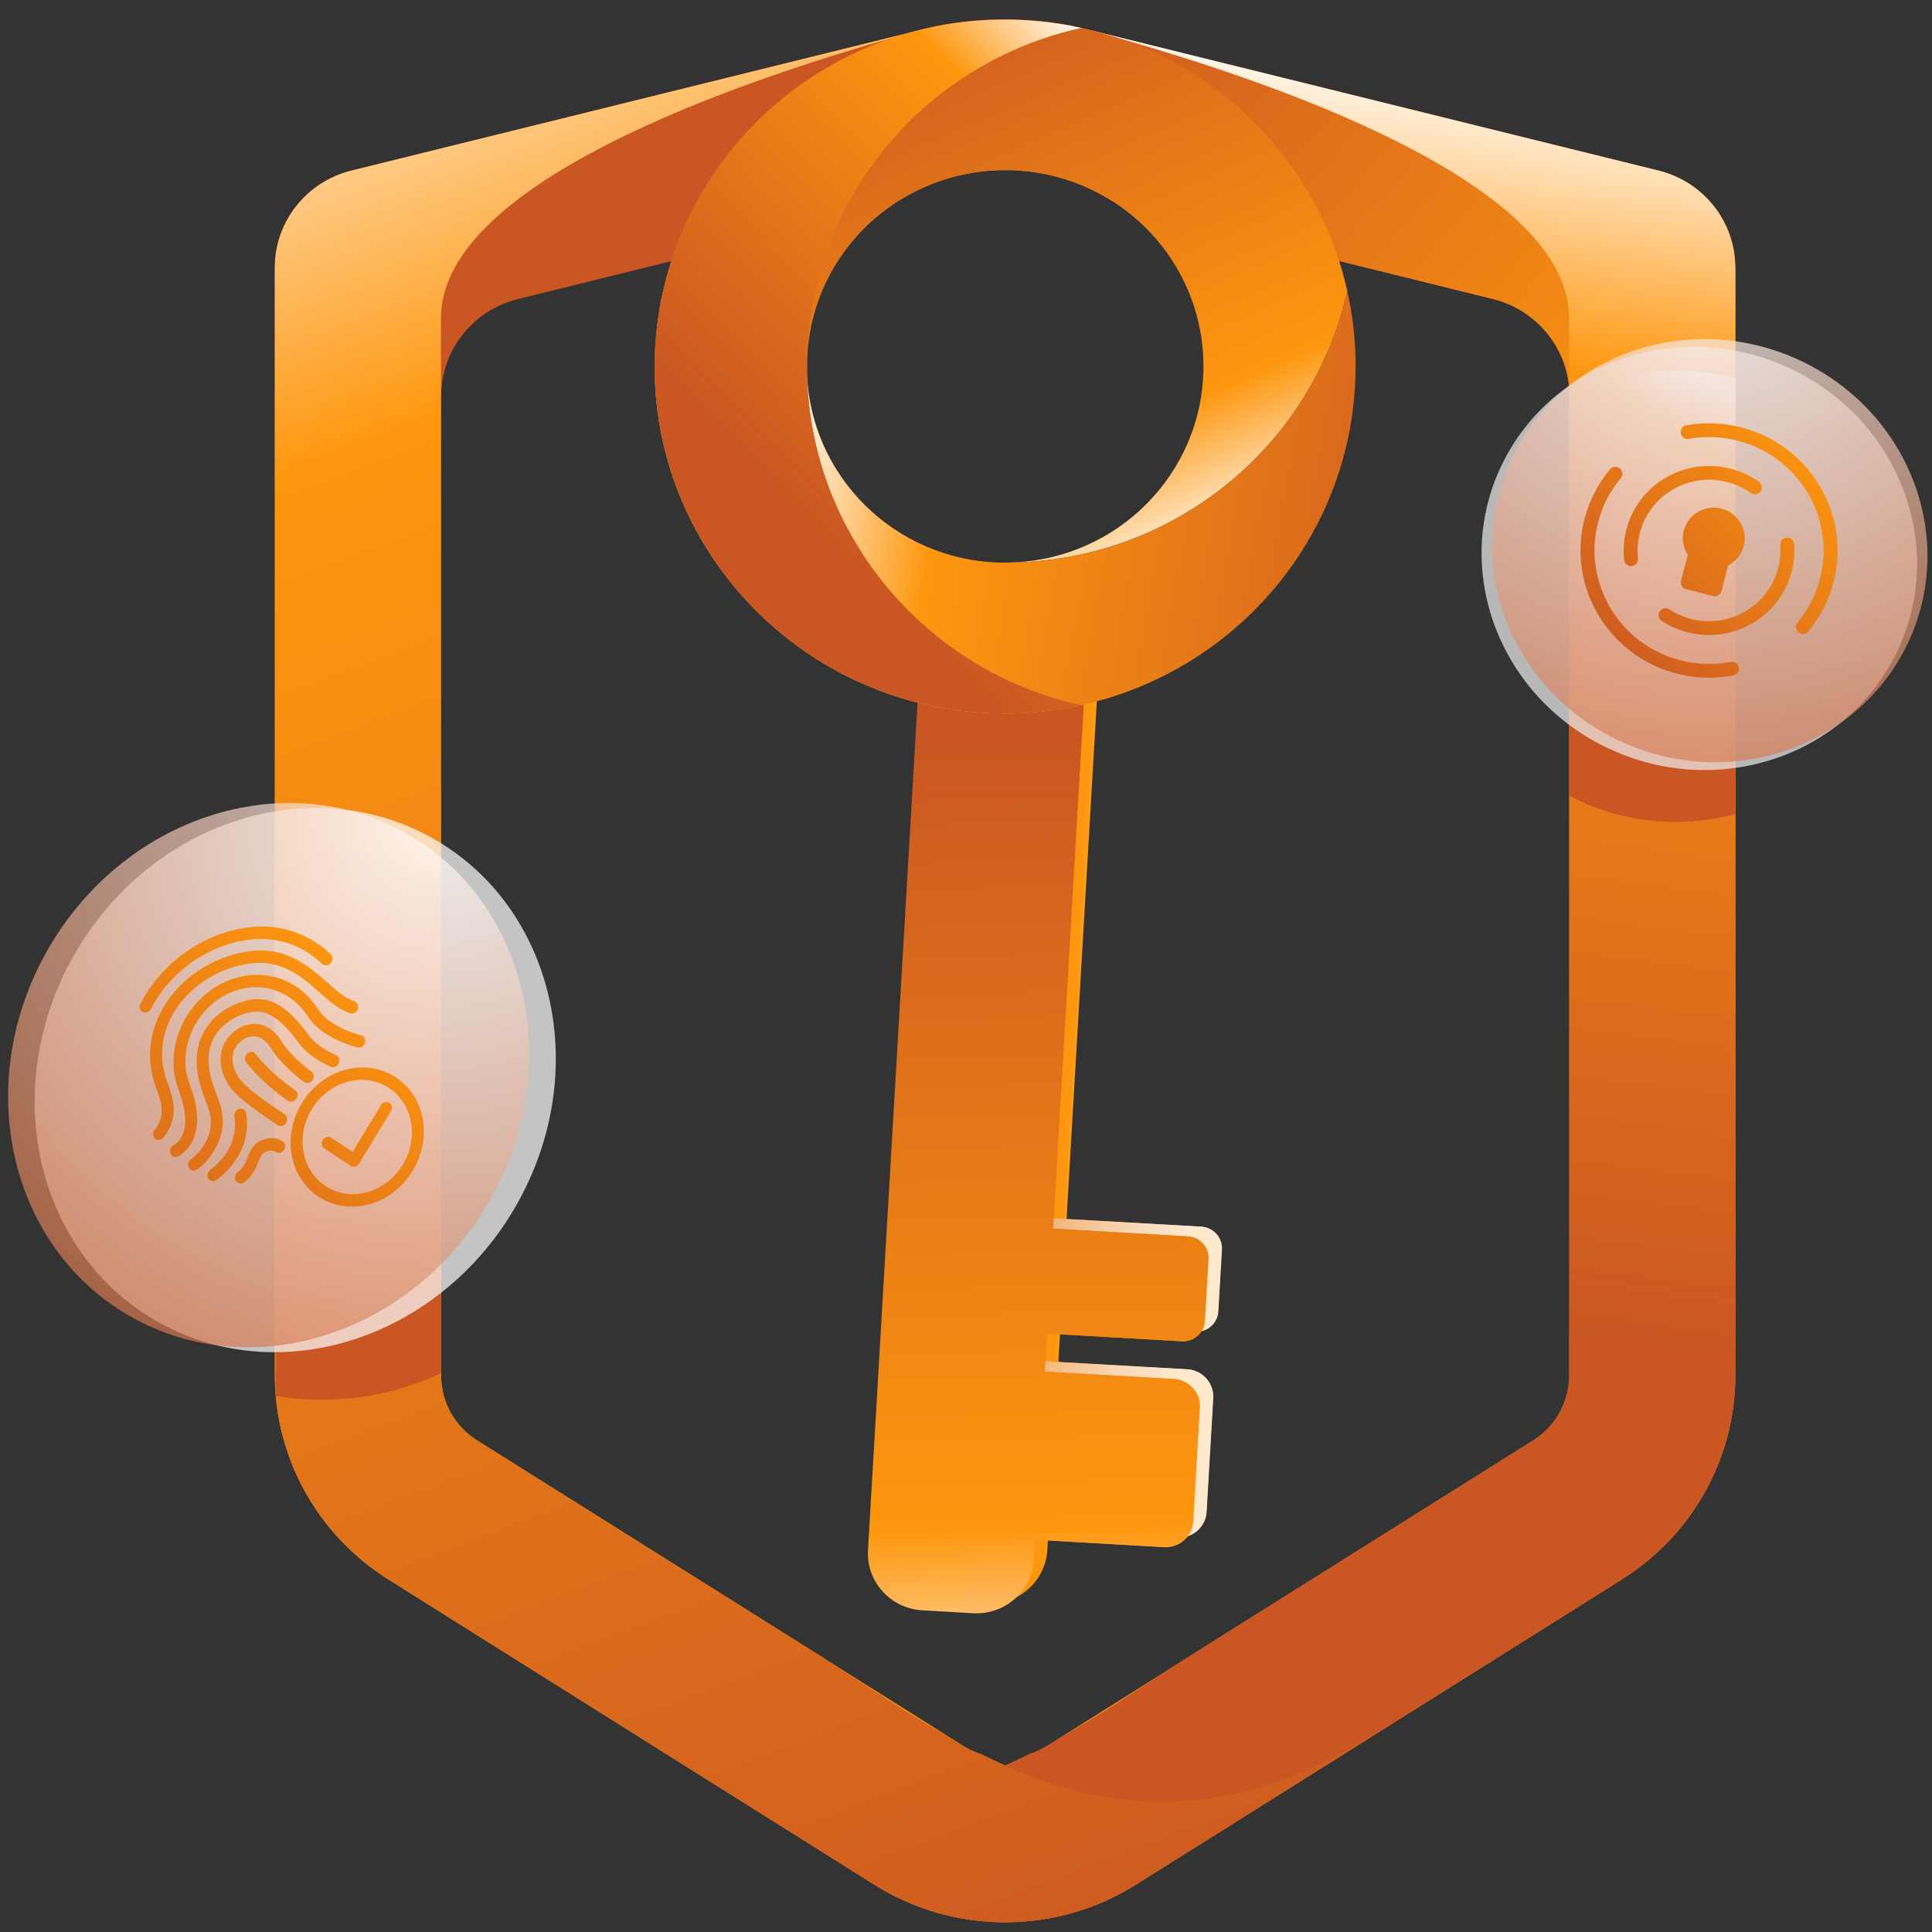 <svg width="200" height="200" viewBox="0 0 200 200" fill="none" xmlns="http://www.w3.org/2000/svg">
<rect x="0" y="0" width="200" height="200" fill="#333333" stroke="none"/>
<path d="M109.789 137.047L109.561 140.983L122.89 141.746C124.46 141.833 125.655 143.169 125.567 144.723L124.878 156.495C124.79 158.049 123.44 159.233 121.87 159.146L108.542 158.383L108.417 160.453C108.226 163.706 105.409 166.19 102.123 166.001L96.856 165.696C93.57 165.507 91.054 162.719 91.245 159.465L96.489 69.741C96.68 66.495 99.497 64.004 102.783 64.193L108.05 64.498C111.336 64.687 113.845 67.476 113.654 70.729L110.412 126.183L124.335 126.982C125.575 127.054 126.521 128.107 126.455 129.335L126.081 135.747C126.007 136.974 124.944 137.911 123.704 137.846L109.781 137.047H109.789Z" fill="url(#paint0_linear_40_2443)"/>
<path d="M124.91 156.516L125.597 144.742C125.688 143.188 124.49 141.856 122.92 141.766L105.725 140.781C104.156 140.692 102.81 141.878 102.72 143.432L102.032 155.206C101.941 156.759 103.14 158.092 104.709 158.182L121.904 159.166C123.473 159.256 124.819 158.069 124.91 156.516Z" fill="url(#paint1_linear_40_2443)"/>
<path d="M126.124 135.761L126.499 129.352C126.571 128.122 125.622 127.068 124.381 126.997L105.999 125.945C104.758 125.874 103.693 126.813 103.621 128.042L103.247 134.451C103.175 135.68 104.123 136.734 105.365 136.805L123.746 137.858C124.988 137.929 126.053 136.99 126.124 135.761Z" fill="url(#paint2_linear_40_2443)"/>
<path d="M108.398 138.049L108.171 141.985L121.499 142.747C123.069 142.835 124.265 144.171 124.177 145.725L123.487 157.497C123.399 159.051 122.049 160.235 120.48 160.148L107.151 159.385L107.026 161.455C106.836 164.708 104.019 167.192 100.732 167.003L95.466 166.698C92.179 166.509 89.663 163.721 89.854 160.467L95.099 70.743C95.29 67.497 98.106 65.006 101.393 65.195L106.66 65.5C109.946 65.689 112.455 68.478 112.264 71.731L109.022 127.185L122.944 127.984C124.184 128.056 125.13 129.109 125.064 130.336L124.69 136.749C124.617 137.976 123.553 138.913 122.313 138.848L108.391 138.049H108.398Z" fill="url(#paint3_linear_40_2443)"/>
<path d="M123.523 157.513L124.211 145.739C124.301 144.186 123.103 142.853 121.534 142.764L104.339 141.779C102.769 141.689 101.424 142.876 101.333 144.429L100.645 156.203C100.554 157.757 101.753 159.089 103.322 159.179L120.517 160.164C122.086 160.253 123.432 159.067 123.523 157.513Z" fill="url(#paint4_linear_40_2443)"/>
<path d="M124.734 136.758L125.108 130.349C125.18 129.12 124.232 128.066 122.99 127.995L104.609 126.942C103.367 126.871 102.302 127.81 102.23 129.039L101.856 135.448C101.784 136.678 102.733 137.732 103.974 137.803L122.356 138.855C123.597 138.926 124.662 137.988 124.734 136.758Z" fill="url(#paint5_linear_40_2443)"/>
<path d="M86.103 172.181C89.924 174.606 93.996 177.417 98.404 179.915L86.103 172.181ZM171.781 17.679L111.924 2.886H111.88L111.396 2.755C111.285 2.733 111.175 2.704 111.058 2.683C110.992 2.668 110.933 2.661 110.867 2.639C110.596 2.588 110.339 2.545 110.068 2.501C110.024 2.501 109.98 2.487 109.936 2.479C109.65 2.436 109.371 2.392 109.085 2.356C109.056 2.349 109.026 2.349 108.997 2.341C108.681 2.298 108.373 2.254 108.051 2.225C107.72 2.182 107.39 2.152 107.06 2.131C106.723 2.102 106.4 2.08 106.063 2.058C105.733 2.036 105.388 2.029 105.058 2.015C104.728 2.007 104.383 2 104.045 2C101.61 2 99.226 2.232 96.923 2.69L96.864 2.704L96.167 2.871L36.317 17.664C31.688 18.841 28.453 22.973 28.453 27.701V142.37C28.453 150.932 32.876 158.898 40.183 163.488L65.549 179.421L90.511 195.1C94.641 197.7 99.351 198.993 104.053 198.993C108.755 198.993 113.457 197.693 117.587 195.1L142.549 179.421L167.916 163.488C175.222 158.898 179.645 150.932 179.645 142.37V27.715C179.645 22.98 176.41 18.855 171.781 17.679ZM162.451 137.809V142.377C162.451 145.129 161.049 147.649 158.702 149.124L123.11 171.476C122.883 171.622 122.663 171.76 122.443 171.905C122.296 171.999 122.142 172.094 121.995 172.188L109.694 179.922L108.381 180.75C108.256 180.83 108.131 180.903 107.999 180.968C107.742 181.121 107.471 181.244 107.2 181.353C107.126 181.389 107.046 181.418 106.972 181.44C106.95 181.447 106.936 181.462 106.914 181.462C106.811 181.505 106.708 181.549 106.598 181.578C106.598 181.578 106.598 181.578 106.591 181.578C105.762 181.992 104.918 182.399 104.06 182.776C103.202 182.399 102.358 181.992 101.529 181.578C101.529 181.578 101.529 181.578 101.522 181.578C101.412 181.549 101.309 181.505 101.207 181.462C101.185 181.462 101.17 181.455 101.148 181.44C101.075 181.418 100.994 181.382 100.92 181.353C100.649 181.244 100.378 181.121 100.121 180.968C99.989 180.903 99.864 180.83 99.739 180.75L98.426 179.922L86.125 172.188C85.971 172.101 85.824 171.999 85.677 171.905C85.457 171.767 85.237 171.622 85.01 171.476L49.418 149.124C47.071 147.649 45.669 145.129 45.669 142.377V41.02C45.669 36.263 48.941 32.116 53.606 30.961L69.495 27.033L86.961 22.719L90.387 21.869C91.443 21.601 92.448 21.157 93.372 20.591C96.49 18.703 100.15 17.614 104.067 17.614C107.985 17.614 111.652 18.703 114.77 20.591C115.701 21.157 116.699 21.601 117.755 21.869L138.647 27.033L154.536 30.961C159.201 32.116 162.473 36.263 162.473 41.02V137.809H162.451Z" fill="url(#paint6_linear_40_2443)"/>
<path d="M179.643 27.715V142.37C179.643 150.932 175.22 158.898 167.914 163.488L142.548 179.421L117.585 195.1C113.455 197.7 108.753 198.992 104.051 198.992C99.349 198.992 94.647 197.693 90.51 195.1L65.547 179.421C80.966 189.101 93.451 187.504 104.044 182.769C104.902 182.391 105.745 181.985 106.574 181.571C106.574 181.571 106.574 181.571 106.582 181.571C106.692 181.542 106.794 181.498 106.897 181.454C106.919 181.454 106.934 181.447 106.956 181.433C107.029 181.411 107.11 181.375 107.183 181.346C107.455 181.237 107.726 181.113 107.983 180.961C108.115 180.895 108.239 180.823 108.364 180.743L109.677 179.915C114.093 177.424 118.164 174.606 121.979 172.181C122.133 172.094 122.28 171.992 122.426 171.897C122.646 171.759 122.866 171.614 123.094 171.469L158.686 149.116C161.033 147.642 162.434 145.122 162.434 142.37V32.922C162.434 18.071 127.855 7.134 111.915 2.886L171.765 17.679C176.394 18.855 179.628 22.987 179.628 27.715H179.643Z" fill="url(#paint7_linear_40_2443)"/>
<path d="M179.644 39.167V84.28C177.678 84.803 175.609 85.086 173.482 85.086C169.499 85.086 165.736 84.113 162.449 82.384V41.063C165.736 39.334 169.491 38.361 173.482 38.361C175.616 38.361 177.685 38.645 179.644 39.167Z" fill="url(#paint8_linear_40_2443)"/>
<path d="M142.542 179.428L117.579 195.107C113.449 197.707 108.747 199 104.045 199C99.343 199 94.641 197.7 90.504 195.107L65.541 179.428L40.175 163.495C33.492 159.29 29.208 152.253 28.541 144.526C28.475 143.815 28.445 143.103 28.445 142.377V27.715C28.445 22.98 31.68 18.855 36.309 17.679L96.167 2.886C80.227 7.134 45.647 18.071 45.647 32.922V142.37C45.647 145.122 47.048 147.642 49.395 149.116L84.987 171.469C85.215 171.614 85.435 171.752 85.655 171.897C85.802 171.992 85.956 172.086 86.102 172.181C89.924 174.606 93.995 177.417 98.404 179.915L99.717 180.743C99.842 180.823 99.966 180.895 100.098 180.961C100.355 181.113 100.627 181.237 100.898 181.346C100.971 181.382 101.052 181.411 101.125 181.433C101.147 181.44 101.162 181.454 101.184 181.454C101.287 181.498 101.397 181.534 101.499 181.571C101.499 181.571 101.499 181.571 101.507 181.571C102.336 181.985 103.179 182.391 104.038 182.769C114.63 187.504 127.122 189.101 142.534 179.421L142.542 179.428Z" fill="url(#paint9_linear_40_2443)"/>
<path d="M28.453 88.652C30.023 88.383 31.644 88.245 33.302 88.245C37.725 88.245 41.914 89.24 45.655 91.012V142.137C41.914 143.917 37.725 144.904 33.302 144.904C31.681 144.904 30.096 144.766 28.556 144.512L28.46 88.644L28.453 88.652Z" fill="url(#paint10_linear_40_2443)"/>
<path d="M104.605 58.238C121.69 57.984 135.913 46.038 139.471 30.126C139.236 29.081 138.957 28.049 138.635 27.04C135.18 16.277 126.744 7.715 116.005 4.012C116.005 4.012 115.997 4.012 115.99 4.012C115.477 3.838 114.948 3.663 114.42 3.511C114.42 3.511 114.413 3.511 114.406 3.511C114.398 3.511 114.406 3.511 114.398 3.511C113.591 3.278 112.777 3.068 111.948 2.886C111.772 2.843 111.596 2.814 111.42 2.777C111.31 2.755 111.2 2.726 111.083 2.705C111.017 2.69 110.958 2.683 110.892 2.661C110.621 2.61 110.364 2.567 110.092 2.523C110.048 2.523 110.004 2.509 109.96 2.501C109.674 2.458 109.395 2.414 109.109 2.378C109.08 2.371 109.051 2.371 109.021 2.363C108.706 2.32 108.398 2.276 108.075 2.247C107.745 2.204 107.415 2.174 107.085 2.153C106.747 2.124 106.425 2.102 106.087 2.08C105.757 2.058 105.412 2.051 105.082 2.037C104.752 2.029 104.407 2.022 104.07 2.022C101.635 2.022 99.251 2.254 96.947 2.712L96.888 2.726C95.803 2.944 94.746 3.198 93.705 3.511C93.705 3.511 93.69 3.511 93.683 3.511C93.675 3.511 93.668 3.511 93.661 3.511C93.111 3.67 92.568 3.845 92.032 4.034C92.032 4.034 92.03 4.034 92.025 4.034C81.33 7.759 72.938 16.299 69.49 27.033C69.168 28.042 68.882 29.073 68.654 30.119C68.588 30.402 68.529 30.693 68.471 30.983C68.456 31.049 68.441 31.107 68.427 31.172C68.375 31.441 68.331 31.695 68.287 31.964C68.28 32.007 68.273 32.051 68.265 32.094C68.221 32.378 68.177 32.654 68.141 32.937C68.133 32.966 68.126 32.995 68.126 33.024C68.082 33.336 68.038 33.641 68.009 33.961C67.965 34.288 67.935 34.614 67.913 34.941C67.884 35.275 67.862 35.595 67.84 35.929C67.818 36.263 67.811 36.597 67.796 36.924C67.789 37.258 67.781 37.592 67.781 37.926C67.781 57.766 84.029 73.852 104.063 73.852C104.4 73.852 104.737 73.852 105.075 73.837C105.412 73.83 105.75 73.816 106.08 73.794C106.417 73.772 106.74 73.75 107.077 73.721C107.349 73.699 107.62 73.677 107.892 73.648C108.06 73.634 108.236 73.612 108.405 73.59C108.611 73.569 108.801 73.54 108.999 73.51C109.036 73.51 109.073 73.51 109.102 73.496C109.388 73.46 109.667 73.416 109.953 73.373C109.997 73.373 110.041 73.358 110.085 73.351C110.356 73.307 110.613 73.263 110.885 73.213C110.951 73.198 111.009 73.191 111.075 73.169C111.369 73.111 111.655 73.053 111.948 72.988C101.29 70.656 92.392 63.678 87.536 54.295C85.071 49.538 83.641 44.164 83.553 38.471C83.553 38.289 83.553 38.108 83.553 37.919C83.553 37.73 83.553 37.548 83.553 37.367C83.729 30.809 87.044 25.028 92.069 21.441C95.443 19.03 99.588 17.614 104.063 17.614C108.537 17.614 112.689 19.037 116.063 21.441C121.22 25.13 124.58 31.143 124.58 37.919C124.58 48.957 115.697 57.933 104.62 58.224L104.605 58.238Z" fill="url(#paint11_linear_40_2443)"/>
<path d="M140.327 37.926C140.327 55.086 128.179 69.436 111.931 72.995C101.272 70.664 92.374 63.685 87.518 54.302C85.054 49.545 83.623 44.171 83.535 38.478C83.829 49.262 92.602 57.948 103.488 58.238C103.671 58.238 103.854 58.238 104.045 58.238C104.236 58.238 104.419 58.238 104.603 58.238C121.687 57.984 135.911 46.038 139.468 30.127C139.534 30.41 139.593 30.7 139.652 30.991C139.666 31.056 139.674 31.114 139.696 31.18C139.747 31.448 139.791 31.702 139.835 31.971C139.835 32.015 139.85 32.058 139.857 32.102C139.901 32.385 139.945 32.661 139.982 32.944C139.989 32.973 139.989 33.002 139.996 33.031C140.04 33.344 140.084 33.649 140.114 33.968C140.158 34.295 140.187 34.622 140.209 34.949C140.239 35.283 140.261 35.602 140.283 35.936C140.305 36.27 140.312 36.604 140.327 36.931C140.341 37.258 140.341 37.599 140.341 37.933L140.327 37.926Z" fill="url(#paint12_linear_40_2443)"/>
<path d="M111.933 72.995C111.647 73.06 111.353 73.118 111.06 73.176C110.994 73.191 110.935 73.198 110.869 73.22C110.598 73.271 110.341 73.314 110.069 73.358C110.025 73.358 109.981 73.373 109.937 73.38C109.651 73.423 109.373 73.467 109.086 73.503C109.05 73.51 109.013 73.518 108.984 73.518C108.786 73.547 108.588 73.576 108.39 73.598C108.221 73.619 108.052 73.641 107.876 73.656C107.605 73.685 107.333 73.714 107.062 73.728C106.724 73.757 106.402 73.779 106.064 73.801C105.727 73.823 105.389 73.83 105.059 73.844C104.722 73.852 104.384 73.859 104.047 73.859C84.006 73.859 67.766 57.773 67.766 37.933C67.766 37.599 67.766 37.265 67.78 36.931C67.788 36.597 67.802 36.263 67.824 35.936C67.846 35.602 67.868 35.283 67.898 34.949C67.92 34.614 67.956 34.295 67.993 33.968C68.022 33.656 68.066 33.344 68.11 33.031C68.11 33.002 68.11 32.973 68.125 32.944C68.162 32.661 68.206 32.385 68.25 32.102C68.25 32.058 68.257 32.015 68.272 31.971C68.316 31.702 68.36 31.448 68.411 31.18C68.418 31.114 68.433 31.056 68.455 30.991C68.514 30.7 68.573 30.417 68.639 30.127C71.001 40.693 78.057 49.502 87.527 54.309C92.383 63.685 101.282 70.664 111.94 73.002L111.933 72.995Z" fill="url(#paint13_linear_40_2443)"/>
<path d="M111.933 72.995C111.647 73.06 111.353 73.118 111.06 73.177C110.994 73.191 110.935 73.198 110.869 73.22C110.598 73.271 110.341 73.314 110.069 73.358C110.025 73.358 109.981 73.373 109.937 73.38C109.651 73.423 109.373 73.467 109.086 73.503C109.05 73.51 109.013 73.518 108.984 73.518C108.786 73.547 108.588 73.576 108.39 73.598C108.221 73.619 108.052 73.641 107.876 73.656C107.605 73.685 107.333 73.714 107.062 73.728C106.724 73.757 106.402 73.779 106.064 73.801C105.734 73.823 105.389 73.83 105.059 73.845C104.729 73.852 104.384 73.859 104.047 73.859C84.006 73.859 67.766 57.773 67.766 37.933C67.766 37.599 67.766 37.265 67.78 36.931C67.788 36.597 67.802 36.263 67.824 35.936C67.846 35.602 67.868 35.283 67.898 34.949C67.92 34.614 67.956 34.295 67.993 33.968C68.022 33.656 68.066 33.344 68.11 33.031C68.11 33.002 68.11 32.973 68.125 32.944C68.162 32.661 68.206 32.385 68.25 32.102C68.25 32.058 68.257 32.015 68.272 31.971C68.316 31.702 68.36 31.448 68.411 31.18C68.418 31.114 68.433 31.056 68.455 30.991C68.514 30.7 68.573 30.417 68.639 30.127C68.873 29.081 69.152 28.049 69.475 27.04C72.922 16.307 81.314 7.766 92.009 4.041C92.009 4.041 92.012 4.041 92.017 4.041C92.552 3.852 93.095 3.678 93.645 3.518C93.645 3.518 93.66 3.518 93.667 3.518C93.675 3.518 93.682 3.518 93.689 3.518C94.738 3.206 95.794 2.944 96.873 2.734L96.931 2.719C99.235 2.262 101.612 2.029 104.054 2.029C104.392 2.029 104.729 2.029 105.067 2.044C105.404 2.051 105.741 2.066 106.072 2.087C106.409 2.109 106.732 2.131 107.069 2.16C107.407 2.182 107.729 2.218 108.059 2.254C108.375 2.283 108.69 2.327 109.006 2.371C109.035 2.371 109.064 2.371 109.094 2.385C109.38 2.421 109.659 2.465 109.945 2.509C109.989 2.509 110.033 2.523 110.077 2.53C110.348 2.574 110.605 2.618 110.876 2.668C110.942 2.683 111.001 2.69 111.067 2.712C111.184 2.734 111.294 2.756 111.404 2.785C111.581 2.821 111.757 2.857 111.933 2.893C111.918 2.893 111.903 2.893 111.889 2.901C100.812 5.341 91.643 12.799 86.941 22.741C84.828 27.2 83.625 32.167 83.544 37.403C83.544 37.585 83.544 37.766 83.544 37.955C83.544 38.144 83.544 38.325 83.544 38.507C83.632 44.208 85.055 49.575 87.527 54.331C92.383 63.707 101.282 70.686 111.94 73.024L111.933 72.995Z" fill="url(#paint14_linear_40_2443)"/>
<path opacity="0.71" d="M53.836 124.071C61.364 110.068 57.046 93.226 44.192 86.454C31.338 79.683 14.816 85.545 7.289 99.548C-0.238 113.551 4.08 130.393 16.934 137.165C29.787 143.936 46.309 138.074 53.836 124.071Z" fill="white"/>
<path opacity="0.71" d="M51.086 123.56C58.614 109.557 54.296 92.715 41.442 85.944C28.588 79.172 12.066 85.034 4.539 99.037C-2.988 113.041 1.33 129.882 14.184 136.654C27.037 143.426 43.559 137.563 51.086 123.56Z" fill="url(#paint15_radial_40_2443)"/>
<path opacity="0.71" d="M196.173 67.892C201.623 57.155 196.97 43.939 185.781 38.372C174.592 32.806 161.103 36.997 155.653 47.734C150.203 58.471 154.856 71.687 166.045 77.254C177.234 82.82 190.723 78.629 196.173 67.892Z" fill="#EEEEEE"/>
<path opacity="0.71" d="M197.251 67.085C202.701 56.348 198.048 43.132 186.859 37.565C175.67 31.999 162.181 36.19 156.731 46.927C151.281 57.664 155.934 70.88 167.123 76.447C178.312 82.013 191.801 77.822 197.251 67.085Z" fill="url(#paint16_radial_40_2443)"/>
<path d="M173.554 69.726C166.461 67.889 162.191 60.678 164.047 53.655C164.546 51.774 165.426 50.068 166.666 48.586C166.923 48.281 167.378 48.238 167.686 48.492C167.994 48.746 168.038 49.196 167.781 49.501C166.673 50.823 165.888 52.341 165.448 54.018C163.798 60.278 167.598 66.713 173.921 68.347C175.652 68.797 177.413 68.855 179.151 68.521C179.54 68.448 179.921 68.702 179.995 69.087C180.068 69.472 179.811 69.85 179.422 69.922C177.471 70.293 175.498 70.227 173.554 69.726Z" fill="url(#paint17_linear_40_2443)"/>
<path d="M186.448 65.594C186.353 65.565 186.258 65.522 186.17 65.456C185.862 65.202 185.818 64.752 186.074 64.454C187.175 63.14 187.952 61.622 188.392 59.959C190.043 53.699 186.243 47.265 179.92 45.631C178.24 45.195 176.523 45.13 174.829 45.427C174.433 45.5 174.059 45.239 173.993 44.854C173.919 44.469 174.183 44.091 174.572 44.026C176.479 43.684 178.401 43.764 180.287 44.251C187.38 46.088 191.649 53.3 189.793 60.322C189.302 62.188 188.429 63.888 187.197 65.362C187.013 65.587 186.72 65.667 186.456 65.602L186.448 65.594Z" fill="url(#paint18_linear_40_2443)"/>
<path d="M168.674 58.586C168.396 58.514 168.176 58.281 168.139 57.976C168.014 56.901 168.095 55.827 168.374 54.774C169.606 50.104 174.44 47.301 179.157 48.521C180.221 48.797 181.204 49.254 182.091 49.886C182.414 50.118 182.487 50.562 182.253 50.881C182.018 51.201 181.57 51.273 181.248 51.041C180.507 50.511 179.685 50.133 178.79 49.901C174.844 48.877 170.802 51.222 169.767 55.129C169.533 56.008 169.467 56.909 169.569 57.809C169.613 58.201 169.327 58.557 168.931 58.601C168.843 58.608 168.748 58.601 168.667 58.579L168.674 58.586Z" fill="url(#paint19_linear_40_2443)"/>
<path d="M174.685 65.449C173.731 65.202 172.829 64.803 172.014 64.265C171.684 64.047 171.596 63.605 171.816 63.278C172.036 62.951 172.484 62.864 172.814 63.082C173.496 63.532 174.244 63.866 175.044 64.069C178.99 65.093 183.032 62.748 184.067 58.84C184.279 58.049 184.353 57.236 184.287 56.429C184.257 56.037 184.551 55.696 184.954 55.66C185.35 55.631 185.695 55.921 185.732 56.321C185.805 57.286 185.717 58.26 185.468 59.204C184.235 63.873 179.401 66.676 174.685 65.456V65.449Z" fill="url(#paint20_linear_40_2443)"/>
<path d="M180.509 56.531C180.282 57.395 179.68 58.121 178.903 58.535L178.199 61.201C178.096 61.586 177.7 61.803 177.311 61.702L174.524 60.983C174.135 60.881 173.915 60.503 174.017 60.118L174.722 57.453C174.245 56.713 174.076 55.79 174.303 54.926C174.751 53.227 176.504 52.21 178.213 52.653C179.922 53.096 180.964 54.832 180.509 56.531Z" fill="url(#paint21_linear_40_2443)"/>
<path d="M15.154 104.789C15.022 104.818 14.89 104.81 14.765 104.745C14.464 104.6 14.361 104.251 14.53 103.924C16.503 100.083 20.171 97.221 24.338 96.241H24.382C28.057 95.362 31.556 96.248 34.241 98.79C34.483 99.022 34.483 99.407 34.241 99.683C33.999 99.959 33.61 100.017 33.368 99.792C30.932 97.49 27.888 96.713 24.565 97.497H24.521C20.729 98.398 17.398 100.99 15.609 104.469C15.513 104.658 15.337 104.752 15.154 104.796V104.789Z" fill="url(#paint22_linear_40_2443)"/>
<path d="M16.561 117.991C16.384 118.035 16.208 117.991 16.062 117.882C15.805 117.672 15.776 117.265 16.003 116.974C17.191 115.457 16.707 114.113 16.142 112.552L16.113 112.465C15.13 109.749 15.409 106.858 16.891 104.316C18.636 101.317 21.827 99.153 25.407 98.529C29.486 97.824 31.921 99.981 33.887 101.709C34.855 102.559 35.765 103.365 36.689 103.656C37.012 103.757 37.166 104.113 37.048 104.454C36.924 104.796 36.572 104.992 36.249 104.89C35.105 104.527 34.107 103.648 33.051 102.712C31.173 101.056 29.053 99.175 25.524 99.792C22.319 100.351 19.48 102.261 17.94 104.912C17.045 106.452 16.201 108.921 17.287 111.92L17.316 112C17.895 113.605 18.622 115.602 16.949 117.73C16.847 117.86 16.715 117.94 16.575 117.977L16.561 117.991Z" fill="url(#paint23_linear_40_2443)"/>
<path d="M18.309 119.756C18.023 119.821 17.73 119.676 17.634 119.378C17.524 119.051 17.7 118.667 18.023 118.529C18.104 118.492 20.165 117.447 18.573 113.06C18.434 112.683 18.111 111.688 18.045 111.187C17.4 106.67 20.451 102.152 24.838 101.121C28.021 100.373 31.124 101.659 32.929 104.469C34.154 106.386 37.352 107.171 37.382 107.178C37.712 107.258 37.888 107.599 37.792 107.948C37.69 108.296 37.345 108.514 37.015 108.434C36.868 108.398 33.347 107.526 31.88 105.239C30.34 102.835 27.706 101.739 25.014 102.37C21.302 103.242 18.72 107.062 19.263 110.889C19.307 111.216 19.571 112.073 19.732 112.508C20.532 114.716 20.62 116.553 19.996 117.962C19.439 119.226 18.522 119.654 18.419 119.698C18.383 119.712 18.346 119.727 18.309 119.734V119.756Z" fill="url(#paint24_linear_40_2443)"/>
<path d="M20.187 121.158C19.952 121.216 19.703 121.121 19.571 120.911C19.395 120.62 19.483 120.221 19.776 120.01C19.894 119.923 22.659 117.861 21.581 114.76C21.5 114.535 21.346 114.113 21.207 113.721C21.111 113.452 21.016 113.206 20.957 113.046C19.886 110.061 20.444 108.013 21.104 106.815C21.984 105.21 23.635 104.019 25.637 103.547C28.403 102.893 30.354 104.978 31.902 107.091C32.511 107.926 33.486 108.652 34.799 109.233C35.107 109.371 35.225 109.749 35.071 110.076C34.917 110.402 34.542 110.562 34.242 110.431C32.753 109.771 31.623 108.928 30.897 107.926C29.012 105.341 27.493 104.411 25.821 104.803C24.185 105.188 22.857 106.125 22.168 107.381C21.412 108.754 21.397 110.482 22.123 112.508C22.182 112.668 22.27 112.915 22.366 113.176C22.512 113.569 22.666 114.004 22.747 114.229C23.877 117.483 21.72 120.119 20.422 121.056C20.348 121.107 20.268 121.143 20.187 121.165V121.158Z" fill="url(#paint25_linear_40_2443)"/>
<path d="M25.035 122.494C24.808 122.545 24.566 122.465 24.434 122.261C24.243 121.978 24.317 121.572 24.603 121.354C25.212 120.882 25.41 120.373 25.622 119.821C25.908 119.095 26.261 118.187 27.603 117.875C28.16 117.744 28.696 117.817 29.239 118.122C29.532 118.282 29.62 118.667 29.444 118.986C29.268 119.306 28.887 119.436 28.593 119.277C28.3 119.11 28.058 119.073 27.786 119.139C27.141 119.291 27.031 119.56 26.767 120.228C26.532 120.831 26.209 121.659 25.292 122.378C25.212 122.436 25.123 122.479 25.035 122.494Z" fill="url(#paint26_linear_40_2443)"/>
<path d="M22.18 122.254C21.945 122.312 21.71 122.225 21.571 122.022C21.387 121.739 21.468 121.332 21.754 121.114C22.891 120.25 24.725 118.376 24.256 115.566C24.197 115.217 24.424 114.869 24.762 114.781C25.099 114.694 25.422 114.905 25.481 115.246C25.913 117.824 24.806 120.337 22.436 122.138C22.356 122.196 22.275 122.24 22.187 122.254H22.18Z" fill="url(#paint27_linear_40_2443)"/>
<path d="M29.203 116.56C29.049 116.597 28.887 116.575 28.755 116.48C26.489 114.977 24.97 113.822 24.251 113.053C23.283 112.021 22.77 110.714 22.843 109.451C22.901 108.514 23.283 107.679 23.951 107.04C24.728 106.284 25.667 105.921 26.577 106.001C27.288 106.066 28.308 106.43 29.151 107.809C30.002 109.204 31.594 110.46 32.247 110.932C32.518 111.128 32.562 111.528 32.35 111.825C32.137 112.123 31.748 112.203 31.484 112.007C30.787 111.491 29.049 110.126 28.095 108.565C27.618 107.788 27.031 107.345 26.379 107.286C25.828 107.236 25.249 107.475 24.75 107.955C24.339 108.347 24.112 108.848 24.075 109.429C24.017 110.322 24.427 111.324 25.161 112.101C25.814 112.798 27.31 113.924 29.474 115.362C29.753 115.544 29.812 115.943 29.613 116.248C29.511 116.408 29.364 116.509 29.203 116.546V116.56Z" fill="url(#paint28_linear_40_2443)"/>
<path d="M30.273 114.033C30.119 114.069 29.951 114.048 29.811 113.953C26.789 111.847 25.513 110.003 25.461 109.93C25.271 109.647 25.344 109.247 25.63 109.022C25.916 108.797 26.298 108.848 26.488 109.124C26.503 109.138 27.713 110.881 30.552 112.857C30.824 113.045 30.882 113.445 30.677 113.75C30.574 113.902 30.427 113.997 30.273 114.033Z" fill="url(#paint29_linear_40_2443)"/>
<path d="M30.155 119.313C30.705 123.184 34.219 125.617 37.982 124.731C41.745 123.845 44.357 119.974 43.807 116.103C43.256 112.232 39.743 109.8 35.98 110.686C32.217 111.572 29.605 115.442 30.155 119.313ZM36.163 111.942C39.251 111.216 42.134 113.206 42.581 116.386C43.036 119.56 40.887 122.741 37.799 123.467C34.711 124.193 31.828 122.203 31.38 119.022C30.933 115.842 33.075 112.668 36.163 111.942Z" fill="url(#paint30_linear_40_2443)"/>
<path d="M36.302 120.693C36.434 120.78 36.595 120.802 36.749 120.765C36.757 120.765 36.764 120.765 36.771 120.765C36.933 120.722 37.079 120.605 37.175 120.453L40.468 115.035C40.659 114.723 40.578 114.331 40.3 114.157C40.014 113.982 39.632 114.091 39.441 114.404L36.507 119.24L34.285 117.773C34.006 117.592 33.617 117.686 33.419 117.998C33.221 118.303 33.287 118.703 33.566 118.884L36.309 120.693H36.302Z" fill="url(#paint31_linear_40_2443)"/>
<defs>
<linearGradient id="paint0_linear_40_2443" x1="123.682" y1="116.284" x2="66.036" y2="113.017" gradientUnits="userSpaceOnUse">
<stop stop-color="white"/>
<stop offset="0.23" stop-color="#FE970F"/>
<stop offset="1" stop-color="#C95623"/>
</linearGradient>
<linearGradient id="paint1_linear_40_2443" x1="121.77" y1="150.451" x2="64.117" y2="147.183" gradientUnits="userSpaceOnUse">
<stop stop-color="#FFE9CD"/>
<stop offset="1" stop-color="#C95623" stop-opacity="0"/>
</linearGradient>
<linearGradient id="paint2_linear_40_2443" x1="122.792" y1="132.377" x2="65.139" y2="129.102" gradientUnits="userSpaceOnUse">
<stop stop-color="#FFE9CD"/>
<stop offset="0.18" stop-color="#F2CBAB" stop-opacity="0.82"/>
<stop offset="1" stop-color="#C95623" stop-opacity="0"/>
</linearGradient>
<linearGradient id="paint3_linear_40_2443" x1="108.581" y1="182.718" x2="105.432" y2="75.658" gradientUnits="userSpaceOnUse">
<stop stop-color="white"/>
<stop offset="0.23" stop-color="#FE970F"/>
<stop offset="1" stop-color="#C95623"/>
</linearGradient>
<linearGradient id="paint4_linear_40_2443" x1="113.365" y1="182.63" x2="110.216" y2="75.57" gradientUnits="userSpaceOnUse">
<stop stop-color="white"/>
<stop offset="0.23" stop-color="#FE970F"/>
<stop offset="1" stop-color="#C95623"/>
</linearGradient>
<linearGradient id="paint5_linear_40_2443" x1="114.963" y1="182.574" x2="111.814" y2="75.521" gradientUnits="userSpaceOnUse">
<stop stop-color="white"/>
<stop offset="0.23" stop-color="#FE970F"/>
<stop offset="1" stop-color="#C95623"/>
</linearGradient>
<linearGradient id="paint6_linear_40_2443" x1="122.12" y1="104.222" x2="59.427" y2="48.005" gradientUnits="userSpaceOnUse">
<stop stop-color="#FE970F"/>
<stop offset="1" stop-color="#C95623"/>
</linearGradient>
<linearGradient id="paint7_linear_40_2443" x1="143.707" y1="5.616" x2="126.568" y2="134.928" gradientUnits="userSpaceOnUse">
<stop stop-color="white"/>
<stop offset="0.23" stop-color="#FE970F"/>
<stop offset="1" stop-color="#C95623"/>
</linearGradient>
<linearGradient id="paint8_linear_40_2443" x1="183.487" y1="44.2" x2="171.168" y2="62.862" gradientUnits="userSpaceOnUse">
<stop stop-color="white"/>
<stop offset="0.23" stop-color="#FE970F"/>
<stop offset="1" stop-color="#C95623"/>
</linearGradient>
<linearGradient id="paint9_linear_40_2443" x1="29.509" y1="-10.026" x2="114.777" y2="215.337" gradientUnits="userSpaceOnUse">
<stop stop-color="white"/>
<stop offset="0.23" stop-color="#FE970F"/>
<stop offset="1" stop-color="#C95623"/>
</linearGradient>
<linearGradient id="paint10_linear_40_2443" x1="2.28" y1="73.14" x2="39.924" y2="122.373" gradientUnits="userSpaceOnUse">
<stop stop-color="white"/>
<stop offset="0.23" stop-color="#FE970F"/>
<stop offset="1" stop-color="#C95623"/>
</linearGradient>
<linearGradient id="paint11_linear_40_2443" x1="114.824" y1="62.203" x2="87.682" y2="-0.176" gradientUnits="userSpaceOnUse">
<stop stop-color="white"/>
<stop offset="0.23" stop-color="#FE970F"/>
<stop offset="1" stop-color="#C95623"/>
</linearGradient>
<linearGradient id="paint12_linear_40_2443" x1="80.674" y1="43.852" x2="156.376" y2="57.07" gradientUnits="userSpaceOnUse">
<stop stop-color="white"/>
<stop offset="0.23" stop-color="#FE970F"/>
<stop offset="1" stop-color="#C95623"/>
</linearGradient>
<linearGradient id="paint13_linear_40_2443" x1="77.485" y1="59.858" x2="97.907" y2="46.351" gradientUnits="userSpaceOnUse">
<stop stop-color="#FE970F"/>
<stop offset="1" stop-color="#C95623"/>
</linearGradient>
<linearGradient id="paint14_linear_40_2443" x1="124.44" y1="14.462" x2="83.539" y2="54.8" gradientUnits="userSpaceOnUse">
<stop stop-color="white"/>
<stop offset="0.23" stop-color="#FE970F"/>
<stop offset="1" stop-color="#C95623"/>
</linearGradient>
<radialGradient id="paint15_radial_40_2443" cx="0" cy="0" r="1" gradientUnits="userSpaceOnUse" gradientTransform="translate(45.731 84.308) scale(76.626 75.86)">
<stop stop-color="white"/>
<stop offset="1" stop-color="#C95623"/>
</radialGradient>
<radialGradient id="paint16_radial_40_2443" cx="0" cy="0" r="1" gradientUnits="userSpaceOnUse" gradientTransform="translate(177.191 26.146) scale(69.812 69.114)">
<stop stop-color="white"/>
<stop offset="1" stop-color="#C95623"/>
</radialGradient>
<linearGradient id="paint17_linear_40_2443" x1="187.522" y1="45.267" x2="164.178" y2="68.463" gradientUnits="userSpaceOnUse">
<stop stop-color="#FE970F"/>
<stop offset="1" stop-color="#C95623"/>
</linearGradient>
<linearGradient id="paint18_linear_40_2443" x1="188.981" y1="46.741" x2="165.637" y2="69.938" gradientUnits="userSpaceOnUse">
<stop stop-color="#FE970F"/>
<stop offset="1" stop-color="#C95623"/>
</linearGradient>
<linearGradient id="paint19_linear_40_2443" x1="184.916" y1="42.641" x2="161.571" y2="65.838" gradientUnits="userSpaceOnUse">
<stop stop-color="#FE970F"/>
<stop offset="1" stop-color="#C95623"/>
</linearGradient>
<linearGradient id="paint20_linear_40_2443" x1="191.668" y1="49.44" x2="168.323" y2="72.636" gradientUnits="userSpaceOnUse">
<stop stop-color="#FE970F"/>
<stop offset="1" stop-color="#C95623"/>
</linearGradient>
<linearGradient id="paint21_linear_40_2443" x1="188.333" y1="46.077" x2="164.981" y2="69.272" gradientUnits="userSpaceOnUse">
<stop stop-color="#FE970F"/>
<stop offset="1" stop-color="#C95623"/>
</linearGradient>
<linearGradient id="paint22_linear_40_2443" x1="39.955" y1="83.561" x2="0.735" y2="129.63" gradientUnits="userSpaceOnUse">
<stop stop-color="white"/>
<stop offset="0.23" stop-color="#FE970F"/>
<stop offset="1" stop-color="#C95623"/>
</linearGradient>
<linearGradient id="paint23_linear_40_2443" x1="42.843" y1="86.016" x2="3.616" y2="132.085" gradientUnits="userSpaceOnUse">
<stop stop-color="white"/>
<stop offset="0.23" stop-color="#FE970F"/>
<stop offset="1" stop-color="#C95623"/>
</linearGradient>
<linearGradient id="paint24_linear_40_2443" x1="44.871" y1="87.744" x2="5.651" y2="133.813" gradientUnits="userSpaceOnUse">
<stop stop-color="white"/>
<stop offset="0.23" stop-color="#FE970F"/>
<stop offset="1" stop-color="#C95623"/>
</linearGradient>
<linearGradient id="paint25_linear_40_2443" x1="45.516" y1="88.289" x2="6.297" y2="134.365" gradientUnits="userSpaceOnUse">
<stop stop-color="white"/>
<stop offset="0.23" stop-color="#FE970F"/>
<stop offset="1" stop-color="#C95623"/>
</linearGradient>
<linearGradient id="paint26_linear_40_2443" x1="50.607" y1="92.625" x2="11.387" y2="138.7" gradientUnits="userSpaceOnUse">
<stop stop-color="white"/>
<stop offset="0.23" stop-color="#FE970F"/>
<stop offset="1" stop-color="#C95623"/>
</linearGradient>
<linearGradient id="paint27_linear_40_2443" x1="48.008" y1="90.41" x2="8.788" y2="136.486" gradientUnits="userSpaceOnUse">
<stop stop-color="white"/>
<stop offset="0.23" stop-color="#FE970F"/>
<stop offset="1" stop-color="#C95623"/>
</linearGradient>
<linearGradient id="paint28_linear_40_2443" x1="46.412" y1="89.051" x2="7.192" y2="135.127" gradientUnits="userSpaceOnUse">
<stop stop-color="white"/>
<stop offset="0.23" stop-color="#FE970F"/>
<stop offset="1" stop-color="#C95623"/>
</linearGradient>
<linearGradient id="paint29_linear_40_2443" x1="47.064" y1="89.603" x2="7.844" y2="135.679" gradientUnits="userSpaceOnUse">
<stop stop-color="white"/>
<stop offset="0.23" stop-color="#FE970F"/>
<stop offset="1" stop-color="#C95623"/>
</linearGradient>
<linearGradient id="paint30_linear_40_2443" x1="55.301" y1="96.619" x2="16.074" y2="142.695" gradientUnits="userSpaceOnUse">
<stop stop-color="white"/>
<stop offset="0.23" stop-color="#FE970F"/>
<stop offset="1" stop-color="#C95623"/>
</linearGradient>
<linearGradient id="paint31_linear_40_2443" x1="55.088" y1="96.437" x2="15.861" y2="142.513" gradientUnits="userSpaceOnUse">
<stop stop-color="white"/>
<stop offset="0.23" stop-color="#FE970F"/>
<stop offset="1" stop-color="#C95623"/>
</linearGradient>
</defs>
</svg>
